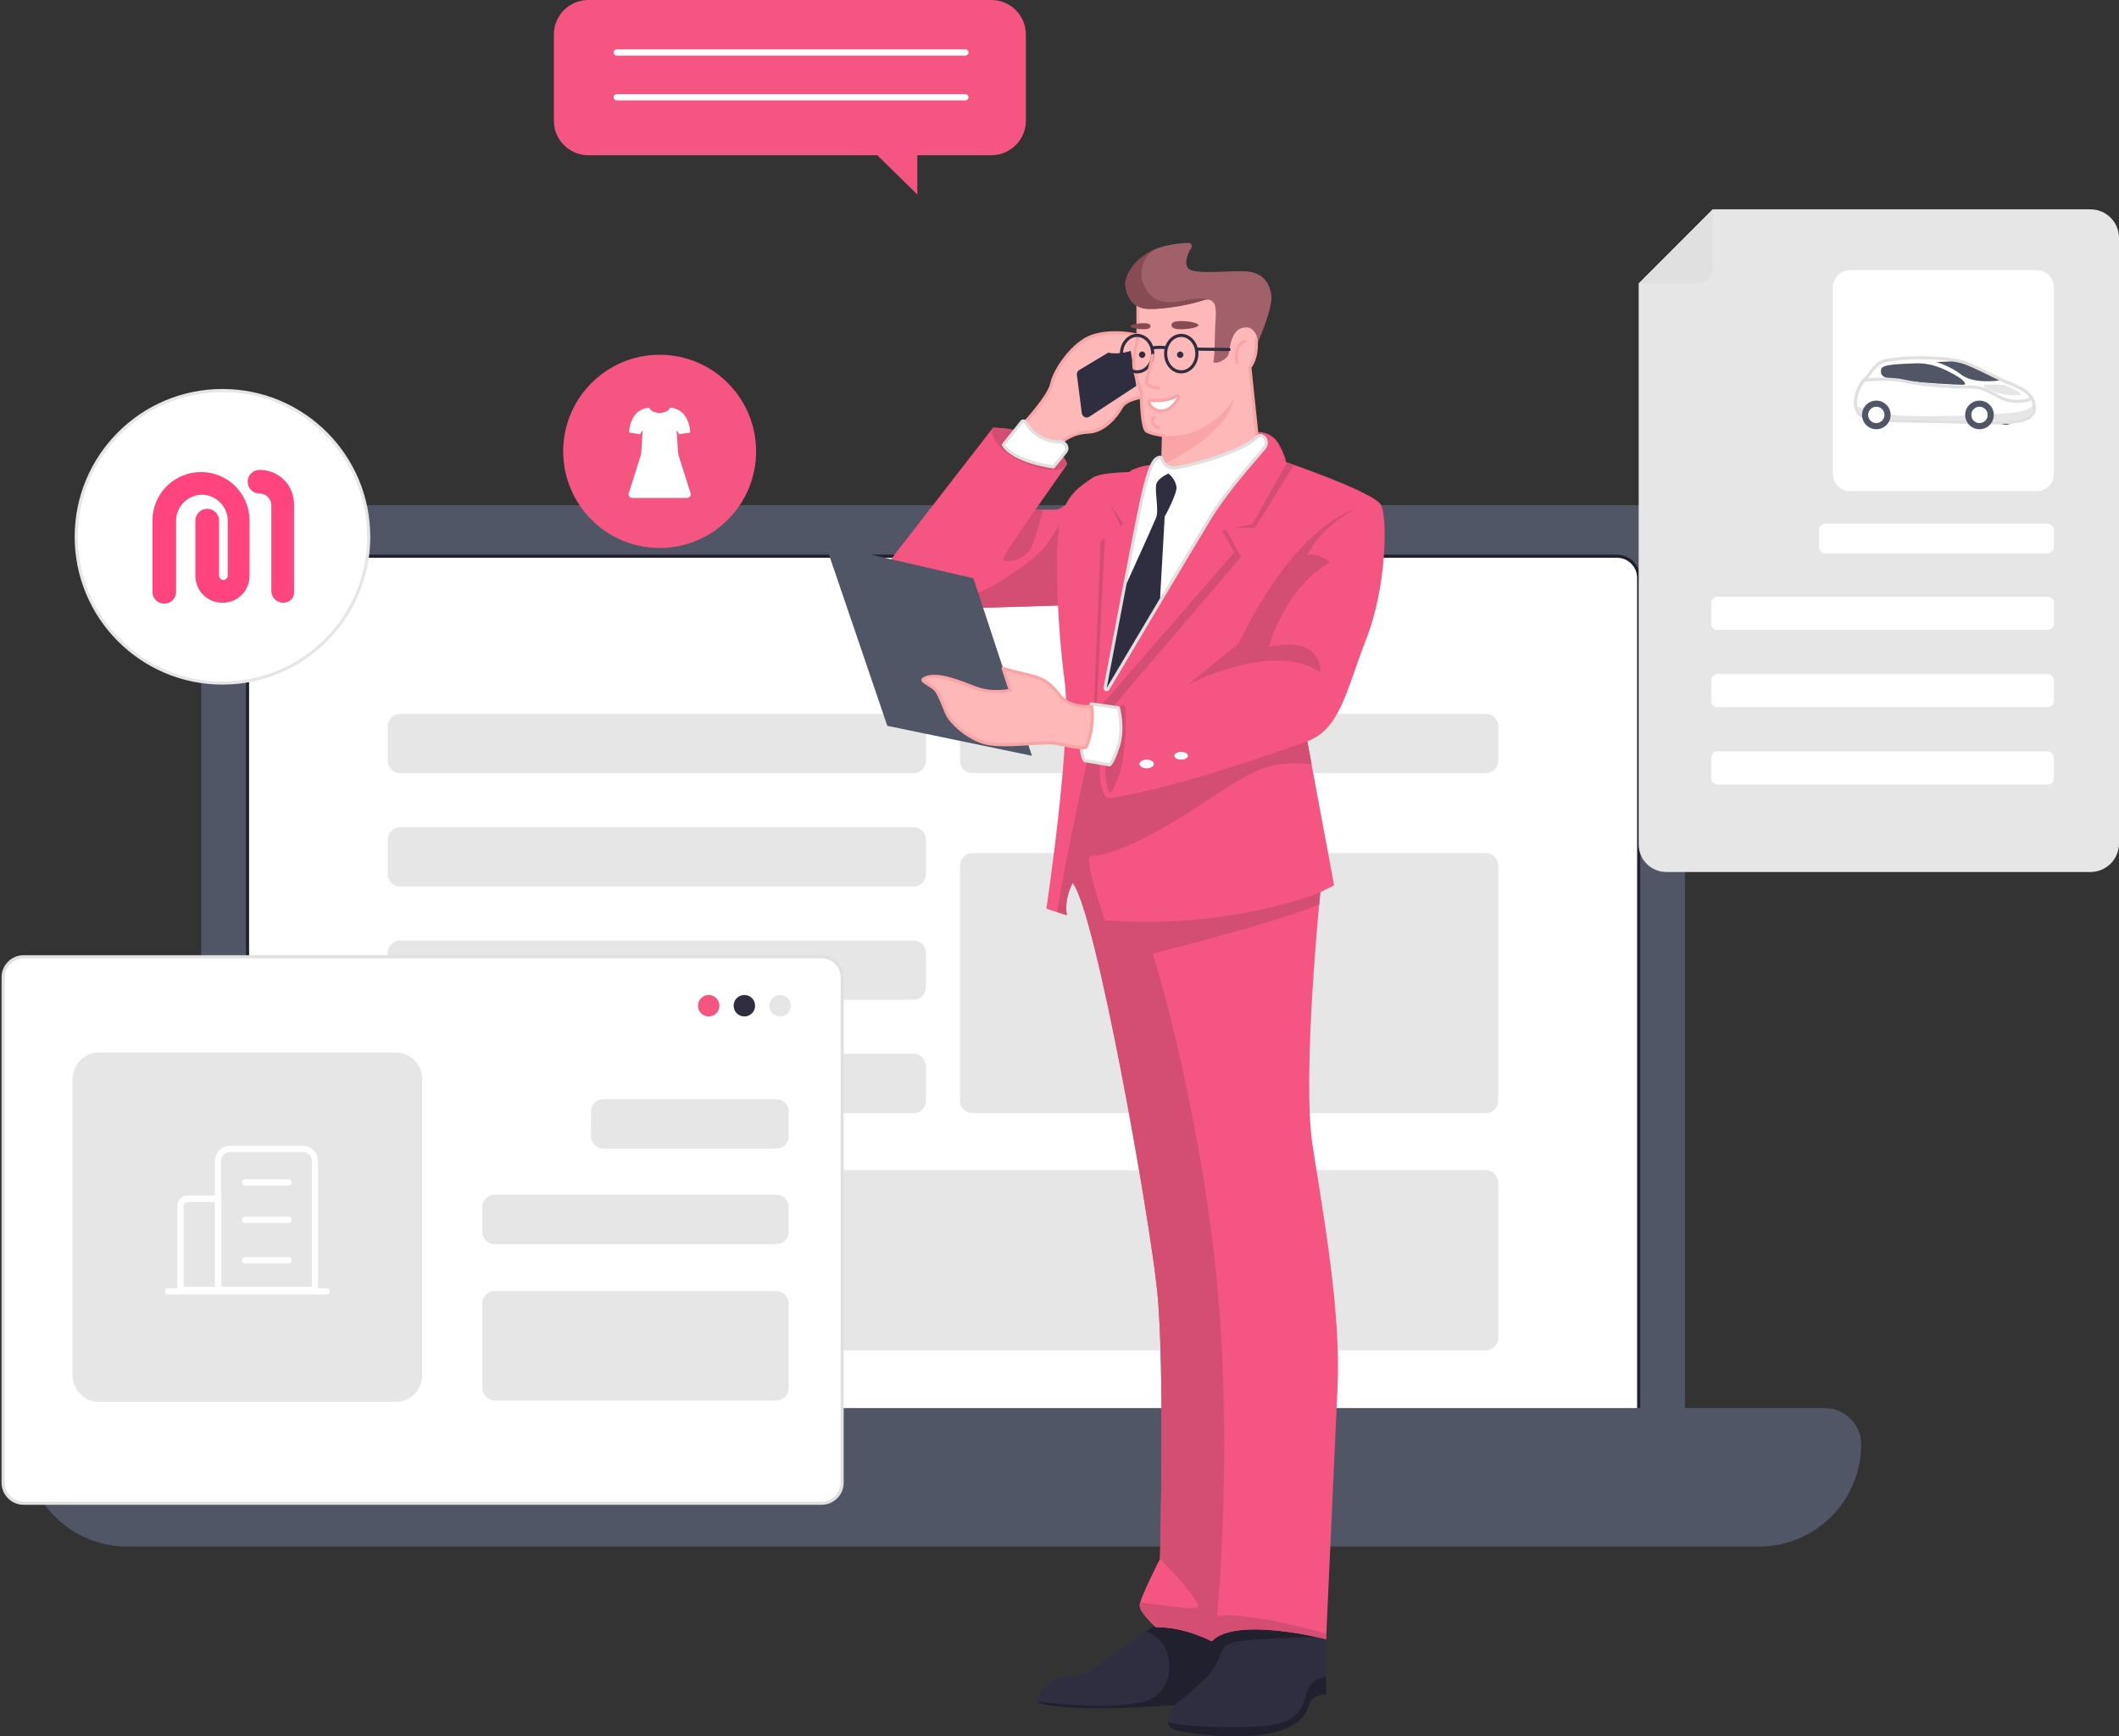 <svg width="681" height="558" viewBox="0 0 681 558" fill="none" xmlns="http://www.w3.org/2000/svg">
<rect x="0" y="0" width="681" height="558" fill="#333333" stroke="none"/>
<path d="M80.503 477.21H525.681C534.423 477.21 541.504 470.129 541.504 461.389V178.147C541.504 169.407 534.423 162.327 525.681 162.327H80.493C71.751 162.327 64.67 169.407 64.67 178.147V461.389C64.68 470.119 71.761 477.21 80.503 477.21Z" fill="#515667"/>
<path d="M86.555 477.21H519.632C523.502 477.21 526.633 474.08 526.633 470.209V185.738C526.633 181.867 523.502 178.737 519.632 178.737H86.555C82.685 178.737 79.554 181.867 79.554 185.738V470.209C79.554 474.07 82.695 477.21 86.555 477.21Z" fill="white" stroke="#21202F" stroke-miterlimit="10" stroke-linejoin="round"/>
<path d="M40.859 496.991H565.331C583.454 496.991 598.137 482.3 598.137 464.19C598.137 457.729 592.896 452.499 586.445 452.499H19.755C13.294 452.499 8.063 457.739 8.063 464.19C8.053 482.31 22.745 496.991 40.859 496.991Z" fill="#515667"/>
<path d="M143.674 376.046H477.504C479.713 376.046 481.504 377.837 481.504 380.046V429.928C481.504 432.137 479.713 433.928 477.504 433.928H143.674C141.465 433.928 139.674 432.137 139.674 429.928V380.046C139.674 377.837 141.465 376.046 143.674 376.046Z" fill="#E6E6E6"/>
<path d="M312.543 229.379H477.504C479.713 229.379 481.504 231.17 481.504 233.379V244.46C481.504 246.669 479.713 248.46 477.504 248.46H312.543C310.334 248.46 308.543 246.669 308.543 244.46V233.379C308.543 231.17 310.334 229.379 312.543 229.379Z" fill="#E6E6E6"/>
<path d="M128.612 229.379H293.572C295.781 229.379 297.572 231.17 297.572 233.379V244.46C297.572 246.669 295.781 248.46 293.572 248.46H128.612C126.403 248.46 124.612 246.669 124.612 244.46V233.379C124.612 231.17 126.403 229.379 128.612 229.379Z" fill="#E6E6E6"/>
<path d="M128.612 265.801H293.572C295.781 265.801 297.572 267.592 297.572 269.801V280.882C297.572 283.091 295.781 284.882 293.572 284.882H128.612C126.403 284.882 124.612 283.091 124.612 280.882V269.801C124.612 267.592 126.403 265.801 128.612 265.801Z" fill="#E6E6E6"/>
<path d="M128.612 302.213H293.572C295.781 302.213 297.572 304.004 297.572 306.213V317.294C297.572 319.503 295.781 321.294 293.572 321.294H128.612C126.403 321.294 124.612 319.503 124.612 317.294V306.213C124.612 304.004 126.403 302.213 128.612 302.213Z" fill="#E6E6E6"/>
<path d="M128.612 338.634H293.572C295.781 338.634 297.572 340.425 297.572 342.634V353.715C297.572 355.924 295.781 357.715 293.572 357.715H128.612C126.403 357.715 124.612 355.924 124.612 353.715V342.634C124.612 340.425 126.403 338.634 128.612 338.634Z" fill="#E6E6E6"/>
<path d="M7.612 483.08H264.037C267.688 483.08 270.648 480.12 270.648 476.47V314.063C270.648 310.413 267.688 307.453 264.037 307.453H7.612C3.961 307.453 1.001 310.413 1.001 314.063V476.47C0.991 480.12 3.951 483.08 7.612 483.08Z" fill="white" stroke="#E0E0E0" stroke-miterlimit="10" stroke-linejoin="round"/>
<path d="M31.845 338.724H127.164C131.582 338.724 135.164 342.306 135.164 346.724V442.029C135.164 446.447 131.582 450.029 127.164 450.029H31.845C27.426 450.029 23.845 446.447 23.845 442.029V346.724C23.845 342.306 27.426 338.724 31.845 338.724Z" fill="#E6E6E6" stroke="#E6E6E6" stroke-miterlimit="10" stroke-linejoin="round"/>
<path d="M193.933 353.215H249.475C251.684 353.215 253.475 355.006 253.475 357.215V365.125C253.475 367.335 251.684 369.125 249.475 369.125H193.933C191.724 369.125 189.933 367.335 189.933 365.125V357.215C189.933 355.006 191.724 353.215 193.933 353.215Z" fill="#E6E6E6"/>
<path d="M158.987 383.906H249.475C251.684 383.906 253.475 385.697 253.475 387.906V395.817C253.475 398.026 251.684 399.817 249.475 399.817H158.987C156.778 399.817 154.987 398.026 154.987 395.817V387.906C154.987 385.697 156.778 383.906 158.987 383.906Z" fill="#E6E6E6"/>
<path d="M158.987 414.907H249.475C251.684 414.907 253.475 416.698 253.475 418.907V446.039C253.475 448.248 251.684 450.039 249.475 450.039H158.987C156.778 450.039 154.987 448.248 154.987 446.039V418.907C154.987 416.698 156.778 414.907 158.987 414.907Z" fill="#E6E6E6"/>
<path d="M312.543 274.142H477.504C479.713 274.142 481.504 275.932 481.504 278.142V353.715C481.504 355.924 479.713 357.715 477.504 357.715H312.543C310.334 357.715 308.543 355.924 308.543 353.715V278.142C308.543 275.932 310.334 274.142 312.543 274.142Z" fill="#E6E6E6"/>
<path d="M250.694 326.643C248.788 326.643 247.243 325.099 247.243 323.193C247.243 321.288 248.788 319.743 250.694 319.743C252.6 319.743 254.145 321.288 254.145 323.193C254.145 325.099 252.6 326.643 250.694 326.643Z" fill="#E6E6E6"/>
<path d="M239.221 326.643C237.316 326.643 235.771 325.099 235.771 323.193C235.771 321.288 237.316 319.743 239.221 319.743C241.127 319.743 242.672 321.288 242.672 323.193C242.672 325.099 241.127 326.643 239.221 326.643Z" fill="#2F2E41"/>
<path d="M227.76 326.643C225.855 326.643 224.31 325.099 224.31 323.193C224.31 321.288 225.855 319.743 227.76 319.743C229.666 319.743 231.211 321.288 231.211 323.193C231.211 325.099 229.666 326.643 227.76 326.643Z" fill="#F55681"/>
<path d="M526.633 91.084V271.341C526.633 276.252 530.614 280.222 535.514 280.222H671.818C676.889 280.222 681 276.112 681 271.041V76.453C681 71.383 676.889 67.273 671.818 67.273H550.437L526.633 91.084Z" fill="#E6E6E6"/>
<path d="M586.603 168.327H658.066C659.171 168.327 660.066 169.223 660.066 170.327V175.818C660.066 176.922 659.171 177.818 658.066 177.818H586.603C585.499 177.818 584.603 176.922 584.603 175.818V170.327C584.603 169.223 585.499 168.327 586.603 168.327Z" fill="white"/>
<path d="M551.947 191.778H658.066C659.171 191.778 660.066 192.673 660.066 193.778V200.418C660.066 201.523 659.171 202.418 658.066 202.418H551.947C550.842 202.418 549.947 201.523 549.947 200.418V193.778C549.947 192.673 550.842 191.778 551.947 191.778Z" fill="white"/>
<path d="M551.947 216.619H658.066C659.171 216.619 660.066 217.515 660.066 218.619V225.26C660.066 226.364 659.171 227.26 658.066 227.26H551.947C550.842 227.26 549.947 226.364 549.947 225.26V218.619C549.947 217.515 550.842 216.619 551.947 216.619Z" fill="white"/>
<path d="M551.947 241.47H658.066C659.171 241.47 660.066 242.366 660.066 243.47V250.111C660.066 251.215 659.171 252.111 658.066 252.111H551.947C550.842 252.111 549.947 251.215 549.947 250.111V243.47C549.947 242.366 550.842 241.47 551.947 241.47Z" fill="white"/>
<path d="M550.445 67.273V85.934C550.445 88.824 548.105 91.164 545.214 91.164H526.641L550.445 67.273Z" fill="#E0E0E0"/>
<path d="M594.525 157.826H654.605C657.616 157.826 660.066 155.386 660.066 152.366V92.294C660.066 89.284 657.626 86.834 654.605 86.834H594.525C591.514 86.834 589.064 89.274 589.064 92.294V152.366C589.074 155.386 591.514 157.826 594.525 157.826Z" fill="white"/>
<path d="M189.083 0H242.512C267.877 0 293.231 0 318.596 0C324.727 0 329.688 4.97 329.688 11.091V38.792C329.688 44.922 324.717 49.882 318.596 49.882H294.811V62.523L281.959 49.882H189.093C182.962 49.882 178.001 44.912 178.001 38.792V11.091C177.991 4.97 182.962 0 189.083 0Z" fill="#F55681"/>
<path d="M644.497 136.526C642.547 136.526 640.966 134.945 640.966 132.995C640.966 131.046 642.547 129.465 644.497 129.465C646.447 129.465 648.027 131.046 648.027 132.995C648.027 134.945 646.447 136.526 644.497 136.526Z" fill="#515667"/>
<path d="M640.024 135.826C650.256 135.826 653.586 134.696 653.726 131.166C653.906 126.755 650.026 124.855 646.045 123.275C644.305 122.585 642.134 121.505 639.834 120.365C636.983 118.945 634.033 117.485 631.502 116.555C627.312 115.025 618.21 114.945 616.42 114.945H616.19C615.84 114.955 607.858 115.135 605.178 116.145C603.137 116.905 601.577 119.055 600.547 120.475C600.177 120.985 599.857 121.435 599.627 121.645C597.336 123.815 595.236 128.965 597.026 132.416C598.407 135.066 604.558 135.146 615.72 135.296C619.65 135.346 624.111 135.406 629.142 135.586C633.813 135.746 637.263 135.826 640.024 135.826C640.014 135.826 640.014 135.826 640.024 135.826Z" fill="white"/>
<path d="M616.42 115.455C616.27 115.455 616.19 115.455 616.19 115.455C616.19 115.455 607.978 115.635 605.348 116.615C602.717 117.595 600.887 121.135 599.977 122.005C597.866 124.005 595.786 128.925 597.476 132.176C599.167 135.426 610.379 134.396 629.172 135.076C633.463 135.236 637.043 135.326 640.014 135.326C650.036 135.326 653.096 134.286 653.216 131.146C653.376 127.075 649.766 125.285 645.855 123.745C641.944 122.195 635.863 118.685 631.332 117.035C627.192 115.515 617.99 115.455 616.42 115.455ZM616.42 114.455C618.22 114.455 627.402 114.535 631.672 116.095C634.223 117.025 637.183 118.495 640.054 119.925C642.344 121.065 644.505 122.135 646.225 122.815C649.296 124.025 654.426 126.055 654.216 131.186C654.046 135.536 649.296 136.326 640.014 136.326C637.253 136.326 633.803 136.246 629.132 136.076C624.111 135.896 619.66 135.836 615.73 135.786C603.998 135.626 598.107 135.556 596.596 132.636C594.696 128.985 596.886 123.555 599.297 121.275C599.487 121.095 599.807 120.655 600.157 120.175C601.227 118.705 602.837 116.485 605.018 115.675C607.778 114.645 615.84 114.455 616.19 114.445L616.42 114.455Z" fill="#E0E0E0"/>
<path d="M627.382 116.135C628.883 116.355 630.273 116.645 631.333 117.035C634.724 118.275 638.974 120.545 642.545 122.265C639.124 122.725 633.453 122.845 630.253 120.365C626.672 117.585 622.281 116.335 622.281 116.335L627.382 116.135Z" fill="#515667"/>
<path d="M613.5 116.845C616.38 116.735 619.921 116.275 625.872 119.205C631.823 122.135 631.823 123.405 631.283 123.615C630.753 123.825 617.46 122.995 612.189 122.415C606.918 121.835 604.628 121.415 604.508 119.615C604.388 117.815 604.748 117.185 613.5 116.845Z" fill="#515667"/>
<path d="M644.106 123.675C644.106 123.675 637.835 123.405 637.304 123.745C636.774 124.085 643.196 127.906 649.627 126.836C649.627 126.836 649.767 126.066 644.106 123.675Z" fill="#E6E6E6"/>
<path d="M640.022 135.826C650.254 135.826 653.585 134.696 653.725 131.165C653.765 130.165 653.595 129.245 653.205 128.415C653.145 128.285 653.035 128.185 652.895 128.145C652.845 128.135 652.795 128.125 652.745 128.125C652.655 128.125 652.565 128.145 652.485 128.195C651.894 128.545 650.684 128.975 648.294 128.975C648.064 128.975 647.814 128.975 647.564 128.965C644.863 128.875 642.993 127.845 641.003 126.745C638.872 125.575 636.672 124.365 633.421 124.365H633.091C632.631 124.375 632.151 124.385 631.651 124.385C625.33 124.385 616.388 123.515 611.707 122.455C610.027 122.075 607.827 121.875 605.186 121.875C602.726 121.875 600.445 122.045 599.305 122.145C599.175 122.155 599.065 122.215 598.975 122.305C597.105 124.375 595.324 129.155 597.025 132.415C598.405 135.066 604.556 135.146 615.718 135.296C619.649 135.346 624.11 135.406 629.14 135.586C633.811 135.746 637.262 135.826 640.022 135.826C640.012 135.826 640.012 135.826 640.022 135.826Z" fill="white"/>
<path d="M605.197 122.365C602.816 122.365 600.606 122.525 599.356 122.635C597.466 124.715 595.945 129.236 597.476 132.176C599.166 135.426 610.378 134.396 629.171 135.076C633.462 135.236 637.042 135.326 640.013 135.326C650.035 135.326 653.095 134.286 653.215 131.146C653.255 130.186 653.085 129.356 652.745 128.616C652.015 129.056 650.685 129.466 648.294 129.466C648.054 129.466 647.804 129.466 647.544 129.456C641.753 129.266 639.503 124.855 633.422 124.855C633.322 124.855 633.212 124.855 633.102 124.855C632.642 124.865 632.152 124.875 631.652 124.875C625.32 124.875 616.269 123.995 611.598 122.935C609.718 122.495 607.377 122.365 605.197 122.365ZM605.197 121.365C607.887 121.365 610.118 121.565 611.828 121.955C616.479 123.015 625.37 123.875 631.662 123.875C632.152 123.875 632.632 123.865 633.092 123.855C633.202 123.855 633.322 123.855 633.432 123.855C636.812 123.855 639.073 125.095 641.253 126.305C643.184 127.365 645.014 128.376 647.584 128.456C647.834 128.466 648.074 128.466 648.294 128.466C650.575 128.466 651.695 128.086 652.225 127.755C652.385 127.665 652.555 127.615 652.735 127.615C652.835 127.615 652.935 127.625 653.035 127.655C653.305 127.736 653.525 127.936 653.645 128.196C654.065 129.096 654.246 130.106 654.205 131.176C654.035 135.526 649.285 136.316 640.003 136.316C637.243 136.316 633.792 136.236 629.121 136.066C624.1 135.886 619.649 135.826 615.719 135.776C603.987 135.616 598.096 135.546 596.585 132.626C594.765 129.126 596.595 124.185 598.616 121.955C598.786 121.765 599.016 121.655 599.266 121.635C600.416 121.535 602.716 121.365 605.197 121.365Z" fill="#E0E0E0"/>
<path d="M602.287 132.396C611.009 134.766 635.423 133.466 645.125 132.786C650.186 132.436 652.326 131.376 653.206 130.456C653.226 130.676 653.226 130.906 653.216 131.146C653.056 135.216 647.955 135.766 629.172 135.076C610.379 134.396 599.177 135.426 597.476 132.176C597.226 131.696 597.056 131.196 596.966 130.706C598.226 131.196 599.937 131.756 602.287 132.396Z" fill="#E6E6E6"/>
<path d="M636.165 137.936C633.624 137.936 631.564 135.876 631.564 133.336C631.564 130.795 633.624 128.735 636.165 128.735C638.706 128.735 640.766 130.795 640.766 133.336C640.766 135.876 638.706 137.936 636.165 137.936Z" fill="#515667"/>
<path d="M636.163 135.966C634.71 135.966 633.533 134.788 633.533 133.336C633.533 131.883 634.71 130.706 636.163 130.706C637.615 130.706 638.793 131.883 638.793 133.336C638.793 134.788 637.615 135.966 636.163 135.966Z" fill="white"/>
<path d="M603.009 137.936C600.468 137.936 598.408 135.876 598.408 133.336C598.408 130.795 600.468 128.735 603.009 128.735C605.55 128.735 607.609 130.795 607.609 133.336C607.609 135.876 605.55 137.936 603.009 137.936Z" fill="#515667"/>
<path d="M603.007 135.966C601.554 135.966 600.377 134.788 600.377 133.336C600.377 131.883 601.554 130.706 603.007 130.706C604.459 130.706 605.637 131.883 605.637 133.336C605.637 134.788 604.459 135.966 603.007 135.966Z" fill="white"/>
<path d="M70.067 414.51H101.215V373.057C101.215 370.937 99.496 369.223 97.38 369.223H73.902C71.781 369.223 70.067 370.942 70.067 373.057V414.51Z" stroke="white" stroke-width="2"/>
<path d="M58 414.51H70.139V385.218H60.28C59.017 385.218 58 386.239 58 387.497V414.51Z" stroke="white" stroke-width="2"/>
<path d="M105 415H54" stroke="white" stroke-width="2" stroke-miterlimit="10" stroke-linecap="round" stroke-linejoin="round"/>
<path d="M92.713 380H78.743" stroke="white" stroke-width="2" stroke-miterlimit="10" stroke-linecap="round" stroke-linejoin="round"/>
<path d="M92.713 392H78.743" stroke="white" stroke-width="2" stroke-miterlimit="10" stroke-linecap="round" stroke-linejoin="round"/>
<path d="M92.713 405H78.743" stroke="white" stroke-width="2" stroke-miterlimit="10" stroke-linecap="round" stroke-linejoin="round"/>
<path d="M310.254 16.861H198.214" stroke="white" stroke-width="2" stroke-miterlimit="10" stroke-linecap="round"/>
<path d="M310.254 31.261H198.214" stroke="white" stroke-width="2" stroke-miterlimit="10" stroke-linecap="round"/>
<path d="M347.246 157.832C347.246 157.832 341.956 163.468 339.746 163.688C337.536 163.908 332.836 163.688 332.836 163.688L342.956 149.204C342.956 149.204 342.036 144.75 334.676 141.046C327.316 137.343 319.136 137.443 319.136 137.443L282.746 184.378C282.746 184.378 281.106 194.718 291.746 195.378C302.376 196.039 343.776 194.427 343.776 194.427L347.246 157.832Z" fill="#F55681"/>
<path d="M334.667 141.046C342.027 144.74 342.947 149.204 342.947 149.204C340.617 152.857 331.777 150.195 326.237 147.282C320.697 144.369 317.797 139.164 319.127 137.443C319.137 137.443 327.307 137.343 334.667 141.046Z" fill="#D44E72"/>
<path d="M331.637 175.469C329.627 180.494 321.787 181.345 322.507 179.263C323.227 177.181 332.827 163.688 332.827 163.688C332.827 163.688 333.857 163.738 335.188 163.758C334.517 166.441 333.097 171.826 331.637 175.469Z" fill="#D44E72"/>
<path d="M343.767 194.427C343.767 194.427 321.577 195.288 305.517 195.489C306.517 193.657 308.767 191.925 311.467 191.385C317.707 190.153 329.867 181.615 334.127 177.541C338.387 173.467 344.177 161.706 344.177 161.706C344.177 161.706 345.607 161.226 346.957 160.785L343.767 194.427Z" fill="#D44E72"/>
<path d="M366.878 127.673C366.878 127.673 361.868 128.244 360.378 130.896C358.898 133.549 355.008 138.674 349.698 138.864C344.388 139.054 341.318 141.997 341.318 141.997L331.638 144.61C331.638 144.61 325.368 142.197 325.568 140.486C325.768 138.774 329.508 135.611 329.508 135.611C329.508 135.611 337.218 127.283 338.038 123.209C338.858 119.135 344.678 110.186 351.068 108.024C357.458 105.862 365.488 107.534 365.818 107.894C366.138 108.265 370.398 124.44 370.398 124.44L366.878 127.673Z" fill="#FFB8B8" stroke="#FAA5A5" stroke-miterlimit="10" stroke-linejoin="round"/>
<path d="M342.477 145.23L338.557 150.055C338.557 150.055 325.787 148.443 322.467 142.938L328.347 135.541C328.647 135.161 329.277 135.191 329.517 135.601C330.737 137.643 334.337 142.357 341.317 141.987C341.317 141.987 342.267 142.367 342.737 143.318C343.037 143.949 342.917 144.68 342.477 145.23Z" fill="white" stroke="#E0E0E0" stroke-miterlimit="10" stroke-linejoin="round"/>
<path d="M363.396 112.749C363.396 112.749 359.426 114.11 356.166 113.31L346.826 118.925C346.296 119.245 346.006 119.846 346.086 120.466L347.676 132.808C347.826 133.949 349.116 134.55 350.076 133.919L365.176 124.02L363.396 112.749Z" fill="#2F2E41"/>
<path d="M424.137 524.405L426.188 526.777V544.514C426.188 544.514 421.508 544.324 420.538 548.308C419.558 552.291 413.658 560.229 386.888 557.406C374.787 556.135 373.308 555.515 377.418 547.927C377.418 547.927 340.647 550.92 333.077 546.766C333.077 546.766 334.717 539.219 343.298 538.738C351.887 538.258 351.478 535.415 359.037 530.481C366.597 525.546 374.777 519.86 374.777 519.86L417.917 516.978L424.137 524.405Z" fill="#2F2E41"/>
<path d="M371.097 545.274C378.047 540.6 377.477 527.457 368.307 524.294C372.057 521.752 374.777 519.86 374.777 519.86L416.257 517.087C420.067 521.662 423.037 526.056 423.037 526.056C423.037 526.056 402.777 526.456 396.857 527.668C390.927 528.879 393.577 532.813 388.057 538.568C382.547 544.324 377.407 547.927 377.407 547.927C377.407 547.927 340.637 550.92 333.067 546.766C333.077 546.766 362.927 550.77 371.097 545.274Z" fill="#21202F"/>
<path d="M386.876 557.406C378.566 556.535 375.266 555.965 375.346 553.232C377.216 554.824 398.606 555.665 407.666 554.463C416.726 553.252 418.526 549.629 420.096 543.563C420.876 540.55 423.616 539.299 426.176 538.798V544.504C426.176 544.504 421.496 544.314 420.526 548.297C419.556 552.281 413.656 560.229 386.876 557.406Z" fill="#21202F"/>
<path d="M409.717 147.272C409.717 147.272 441.837 157.992 443.877 162.356C445.917 166.721 445.637 188.532 439.137 205.218C432.637 221.904 430.747 234.256 420.137 238.229L428.747 284.494L424.317 286.766C424.317 286.766 418.367 345.643 421.817 367.984C425.267 390.326 430.997 421.235 429.847 446.089C428.697 470.943 426.177 526.777 426.177 526.777C426.177 526.777 397.077 519.269 389.427 527.437C389.427 527.437 380.707 522.743 371.437 522.913C371.437 522.913 366.257 518.198 366.257 515.956C366.257 513.714 372.797 500.952 372.797 500.952C372.797 500.952 374.417 438.932 371.847 414.469C369.277 390.005 352.237 293.342 344.737 283.733C344.737 283.733 341.917 288.538 342.847 294.103L336.277 292.011C336.277 292.011 344.547 237.018 342.187 219.221C339.827 201.424 338.727 176.52 340.707 167.451C342.687 158.383 347.797 156.02 350.867 153.688C353.937 151.356 366.887 151.686 366.887 151.686L409.717 147.272Z" fill="#F55681"/>
<path d="M353.726 173.797L360.886 170.484L356.726 162.096L408.996 147.342L409.736 147.272C409.876 147.322 412.326 148.143 415.856 149.394L403.346 169.643H393.786L398.816 179.032L356.986 227.949C356.986 227.949 355.346 238.87 354.226 241.623C353.106 244.375 352.646 257.077 357.126 256.417C379.746 253.074 420.136 238.229 420.136 238.229L421.506 245.586C406.676 244.525 403.936 246.828 385.936 258.549C352.626 280.24 350.586 272.873 350.046 276.106C349.496 279.349 355.106 295.715 355.106 295.715C395.336 298.838 424.326 286.776 424.326 286.776C424.326 286.776 424.186 288.187 423.956 290.66C409.546 296.736 370.496 306.395 370.496 306.395C370.496 306.395 384.666 351.758 390.636 407.392C396.606 463.025 391.136 519.41 391.136 519.41C396.626 517.968 413.646 521.391 426.266 525.005C426.216 526.146 426.186 526.777 426.186 526.777C426.186 526.777 397.086 519.269 389.436 527.437C389.436 527.437 380.716 522.743 371.446 522.913C371.446 522.913 366.266 518.198 366.266 515.956C366.266 515.726 366.336 515.396 366.456 514.975C375.456 515.806 386.146 518.268 385.016 515.646C383.186 511.372 372.806 500.952 372.806 500.952C372.806 500.952 374.426 438.932 371.856 414.469C369.286 390.005 352.246 293.342 344.746 283.733C344.746 283.733 341.926 288.538 342.856 294.103L339.756 293.112C342.536 274.835 351.196 236.318 351.196 236.318L353.726 173.797Z" fill="#D44E72"/>
<path d="M404.828 138.864C404.828 138.864 408.688 138.834 410.918 142.627C413.148 146.421 413.418 149.074 413.418 149.074L402.508 168.422L392.708 170.484L396.658 177.521L352.398 228.43L355.108 172.556L361.018 168.302L356.728 162.106C356.728 162.106 359.998 152.527 364.328 150.805C368.658 149.084 370.878 149.444 370.878 149.444L404.828 138.864Z" fill="#F55681"/>
<path d="M365.727 108.044C365.727 106.833 365.727 96.203 365.727 96.203L380.287 91.648L399.497 94.281L405.537 102.809L403.747 109.866C403.977 115.631 401.677 117.984 401.677 117.984L404.327 143.318L393.417 150.055L373.587 152.217L373.907 139.935C370.927 139.615 368.727 138.804 368.357 138.403C367.047 136.982 366.787 128.684 366.787 126.712C366.787 124.74 364.357 120.336 364.357 116.582C364.357 112.829 365.727 109.255 365.727 108.044Z" fill="#FFB8B8"/>
<path d="M365.727 108.044C365.727 106.833 365.727 96.203 365.727 96.203L380.287 91.648L399.497 94.281L405.537 102.809L403.747 109.866C403.977 115.631 401.677 117.984 401.677 117.984L404.327 143.318L393.417 150.055L373.587 152.217L373.907 139.935C370.927 139.615 368.727 138.804 368.357 138.403C367.047 136.982 366.787 128.684 366.787 126.712C366.787 124.74 364.357 120.336 364.357 116.582C364.357 112.829 365.727 109.255 365.727 108.044Z" stroke="#FAA5A5" stroke-miterlimit="10" stroke-linejoin="round"/>
<path d="M382.857 79.637C383.307 78.956 382.777 78.055 381.967 78.076C378.867 78.166 373.367 78.676 369.367 81.018C363.507 84.462 361.377 89.216 361.687 91.849C361.997 94.481 363.107 97.614 366.747 98.936C369.887 100.067 381.687 98.345 386.937 96.413C388.437 95.863 390.127 96.683 390.487 98.235C390.707 99.176 390.827 100.427 390.697 102.069C390.297 107.534 390.497 114.01 389.987 115.832C389.477 117.654 394.337 115.832 394.837 113.81C395.347 111.788 395.547 105.011 400.697 105.212C403.327 105.312 404.567 108.935 404.167 110.146C404.167 110.146 409.187 99.036 408.587 94.782C407.977 90.528 405.457 87.495 400.297 87.194C395.137 86.894 383.617 88.405 381.797 86.183C380.527 84.622 381.637 81.529 382.857 79.637Z" fill="#A0616A"/>
<path d="M379.628 119.495C376.856 119.495 374.608 116.874 374.608 113.64C374.608 110.406 376.856 107.784 379.628 107.784C382.401 107.784 384.648 110.406 384.648 113.64C384.648 116.874 382.401 119.495 379.628 119.495Z" stroke="#2F2E41" stroke-miterlimit="10"/>
<path d="M394.988 112.318L384.648 112.198" stroke="#2F2E41" stroke-miterlimit="10" stroke-linecap="round"/>
<path d="M374.867 111.808C374.867 111.808 373.427 111.378 370.207 111.808" stroke="#2F2E41" stroke-miterlimit="10"/>
<path d="M365.439 119.495C362.667 119.495 360.419 116.874 360.419 113.64C360.419 110.406 362.667 107.784 365.439 107.784C368.211 107.784 370.459 110.406 370.459 113.64C370.459 116.874 368.211 119.495 365.439 119.495Z" stroke="#2F2E41" stroke-miterlimit="10"/>
<path d="M384.647 138.364C393.797 134.059 396.438 128.234 396.438 128.234C396.438 128.234 396.118 138.434 373.658 149.294L373.908 139.935C377.018 140.265 380.977 140.085 384.647 138.364Z" fill="#FAA5A5"/>
<path d="M355.648 221.623C355.818 221.623 355.988 221.533 356.078 221.383C356.338 220.952 381.898 177.911 388.498 167.03C393.298 159.103 400.128 151.215 403.788 146.981C405.278 145.259 406.258 144.128 406.548 143.638C407.148 142.647 406.978 141.596 406.608 140.955C406.268 140.345 405.718 139.984 405.128 139.984C404.718 139.984 404.318 140.165 403.968 140.495C398.528 145.69 380.678 150.224 377.218 150.354H377.058C374.178 150.354 373.328 147.432 373.288 147.301C373.228 147.081 373.028 146.931 372.808 146.931C372.788 146.931 372.768 146.931 372.748 146.931C370.758 147.181 369.538 149.724 367.538 157.801C365.648 165.439 355.248 220.472 355.148 221.022C355.108 221.262 355.238 221.493 355.458 221.583C355.528 221.613 355.588 221.623 355.648 221.623Z" fill="white"/>
<path d="M405.138 140.485C404.878 140.485 404.598 140.595 404.318 140.856C398.768 146.161 380.708 150.725 377.248 150.855C377.188 150.855 377.128 150.855 377.068 150.855C373.758 150.855 372.818 147.442 372.818 147.442C371.118 147.652 369.938 150.225 368.028 157.932C366.118 165.65 355.638 221.133 355.638 221.133C355.638 221.133 381.388 177.781 388.068 166.761C394.748 155.75 405.138 145 406.128 143.368C406.908 142.087 406.138 140.485 405.138 140.485ZM405.138 139.484C405.908 139.484 406.618 139.945 407.048 140.706C407.598 141.686 407.578 142.908 406.978 143.899C406.678 144.399 405.848 145.36 404.168 147.302C400.508 151.526 393.708 159.394 388.928 167.281C382.328 178.172 356.768 221.203 356.508 221.633C356.328 221.944 355.988 222.124 355.648 222.124C355.528 222.124 355.408 222.104 355.298 222.064C354.848 221.894 354.578 221.423 354.668 220.943C355.098 218.68 365.178 165.339 367.068 157.692C369.158 149.254 370.418 146.731 372.708 146.441C372.748 146.431 372.788 146.431 372.828 146.431C373.278 146.431 373.668 146.731 373.788 147.172C373.818 147.272 374.578 149.854 377.068 149.854C377.118 149.854 377.158 149.854 377.208 149.854C380.518 149.734 398.378 145.15 403.628 140.135C404.198 139.594 404.768 139.484 405.138 139.484Z" fill="#E0E0E0"/>
<path d="M375.397 152.217C375.907 152.267 377.787 154.269 378.097 156.411C378.407 158.553 374.307 166.02 374.307 166.02L372.827 192.245L355.647 221.123L362.077 187.471C362.077 187.471 370.617 168.673 371.577 166.27C372.527 163.868 370.897 157.091 371.717 155.27C372.527 153.458 375.397 152.217 375.397 152.217Z" fill="#2F2E41"/>
<path d="M435.496 163.678C435.496 163.678 416.956 167.812 398.016 206.809L381.786 220.062C381.786 220.062 392.286 214.316 405.106 212.605C417.926 210.893 424.326 216.058 424.326 216.058C424.326 216.058 425.456 204.077 407.786 207.87C407.786 207.87 412.806 189.002 427.326 180.794C427.326 180.794 424.756 177.641 420.146 178.332C420.136 178.342 424.256 169.373 435.496 163.678Z" fill="#D44E72"/>
<path d="M359.446 227.439C359.446 227.439 361.086 225.517 361.626 227.439C362.166 229.361 361.766 244.075 359.446 249.68C357.126 255.286 356.616 256.677 355.646 251.742C354.676 246.808 355.646 243.865 355.646 243.865L359.446 227.439Z" fill="#D44E72"/>
<path d="M379.597 244.115C378.388 244.115 377.407 243.56 377.407 242.874C377.407 242.189 378.388 241.633 379.597 241.633C380.807 241.633 381.787 242.189 381.787 242.874C381.787 243.56 380.807 244.115 379.597 244.115Z" fill="white"/>
<path d="M359.448 227.439C359.448 227.439 361.218 233.915 359.448 239.601C357.678 245.286 356.588 245.797 356.588 245.797L348.588 244.415C348.588 244.415 347.588 243.144 347.448 239.35C347.308 235.557 350.718 226.218 350.718 226.218L359.448 227.439Z" fill="white" stroke="#E0E0E0" stroke-miterlimit="10" stroke-linejoin="round"/>
<path d="M368.518 246.898C367.242 246.898 366.208 246.275 366.208 245.507C366.208 244.738 367.242 244.115 368.518 244.115C369.794 244.115 370.828 244.738 370.828 245.507C370.828 246.275 369.794 246.898 368.518 246.898Z" fill="white"/>
<path d="M312.827 185.829L331.637 242.874L285.157 233.245L265.257 174.838L312.827 185.829Z" fill="#515667"/>
<path d="M350.858 227.049C350.858 227.049 343.978 227.619 340.908 223.886C337.838 220.152 336.408 218.26 330.348 216.869C324.278 215.478 322.378 214.787 322.378 214.787L324.698 221.834C324.698 221.834 318.958 223.155 313.638 221.123C308.318 219.081 300.518 215.768 296.808 218.2C295.648 218.961 299.878 220.282 301.038 222.124C302.198 223.956 303.018 226.238 304.238 229.201C305.468 232.174 311.188 237.419 316.978 238.81C322.768 240.202 335.398 238.25 338.788 238.81C342.168 239.371 348.328 240.892 349.008 240.071C349.698 239.251 351.738 232.744 350.858 227.049Z" fill="#FFB8B8" stroke="#FAA5A5" stroke-miterlimit="10" stroke-linejoin="round"/>
<path d="M400.098 109.726C399.748 109.706 399.428 109.886 399.148 110.106C398.248 110.807 397.678 111.878 397.448 112.989C397.208 114.1 397.288 115.261 397.478 116.393" stroke="#FAA5A5" stroke-miterlimit="10" stroke-linecap="round"/>
<path d="M379.286 115.031C378.718 115.031 378.256 114.57 378.256 114C378.256 113.431 378.718 112.969 379.286 112.969C379.855 112.969 380.316 113.431 380.316 114C380.316 114.57 379.855 115.031 379.286 115.031Z" fill="#2F2E41"/>
<path d="M367.068 115.031C366.499 115.031 366.038 114.57 366.038 114C366.038 113.431 366.499 112.969 367.068 112.969C367.637 112.969 368.098 113.431 368.098 114C368.098 114.57 367.637 115.031 367.068 115.031Z" fill="#2F2E41"/>
<path d="M376.498 104.491C376.498 105.221 377.198 105.812 379.588 105.812C381.978 105.812 385.148 105.221 385.148 104.491C385.148 103.76 381.978 103.169 379.588 103.169C377.198 103.169 376.498 103.76 376.498 104.491Z" fill="#864B53"/>
<path d="M369.758 104.831C369.758 105.372 369.238 105.812 367.458 105.812C365.678 105.812 363.328 105.372 363.328 104.831C363.328 104.291 365.688 103.85 367.458 103.85C369.228 103.85 369.758 104.281 369.758 104.831Z" fill="#864B53"/>
<path d="M370.487 114.19C369.857 116.763 369.237 119.335 368.607 121.908C368.537 122.178 368.477 122.448 368.467 122.729C368.447 123.559 368.997 123.82 369.757 124.16C370.397 124.44 371.387 124.53 372.357 124.67" stroke="#FAA5A5" stroke-miterlimit="10" stroke-linecap="round"/>
<path d="M373.397 132.057C376.667 131.987 378.617 128.083 378.697 127.923C378.797 127.713 378.747 127.462 378.567 127.312C378.477 127.242 378.367 127.202 378.257 127.202C378.147 127.202 378.037 127.242 377.947 127.312C377.927 127.322 376.027 128.744 371.397 128.744C370.877 128.744 370.317 128.724 369.727 128.684C369.717 128.684 369.707 128.684 369.697 128.684C369.547 128.684 369.407 128.754 369.307 128.874C369.207 129.004 369.167 129.174 369.217 129.324C369.487 130.275 370.687 132.057 373.277 132.057H373.397Z" fill="white"/>
<path d="M378.258 127.703C378.258 127.703 376.308 129.245 371.398 129.245C370.868 129.245 370.298 129.225 369.698 129.185C369.698 129.185 370.378 131.557 373.278 131.557C373.318 131.557 373.358 131.557 373.388 131.557C376.388 131.497 378.258 127.703 378.258 127.703ZM378.248 126.702C378.478 126.702 378.698 126.782 378.888 126.932C379.248 127.233 379.358 127.723 379.148 128.144C379.058 128.324 376.978 132.488 373.408 132.558H373.268C370.378 132.558 369.028 130.536 368.728 129.465C368.638 129.155 368.708 128.814 368.908 128.564C369.098 128.324 369.388 128.194 369.688 128.194C369.708 128.194 369.728 128.194 369.758 128.194C370.318 128.234 370.868 128.254 371.388 128.254C375.798 128.254 377.618 126.932 377.638 126.912C377.828 126.772 378.038 126.702 378.248 126.702Z" fill="#FAA5A5"/>
<path d="M370.796 134.169C369.516 135.341 371.166 137.182 372.426 137.473" stroke="#FAA5A5" stroke-miterlimit="10" stroke-linecap="round"/>
<path d="M369.366 81.019C369.946 80.678 370.566 80.388 371.206 80.118C371.056 80.228 370.896 80.338 370.746 80.448C370.086 80.928 369.416 81.409 368.896 82.029C368.366 82.66 368.006 83.411 367.676 84.172C366.576 86.744 366.466 89.176 367.706 91.749C368.386 93.15 369.216 94.511 370.436 95.472C372.736 97.284 375.956 97.324 378.846 96.894C381.746 96.463 384.716 95.582 387.676 96.063C387.876 96.093 388.036 96.163 388.176 96.253C387.766 96.213 387.346 96.253 386.936 96.403C381.676 98.325 369.886 100.057 366.746 98.926C363.106 97.615 361.996 94.472 361.686 91.839C361.376 89.206 363.506 84.462 369.366 81.019Z" fill="#864B53"/>
<circle cx="71.5" cy="172.5" r="47" fill="white" stroke="#E6E6E6"/>
<g clip-path="url(#clip0_75_4184)">
<path d="M71.5 193.7C66.6 193.7 62.8 189.9 62.8 185V167.3C62.8 165.2 64.5 163.5 66.6 163.5C68.7 163.5 70.4 165.2 70.4 167.3V185C70.4 185.7 71.1 186.4 71.8 186.4C72.5 186.4 73.2 185.7 73.2 185V167.3C73.2 162.8 69.4 159 64.9 159C60.4 159 56.6 162.8 56.6 167.3V190.2C56.6 192.3 54.9 194 52.8 194C50.7 194 49 192.3 49 190.2V167.3C49 158.6 56 151.7 64.6 151.7C73.2 151.7 80.2 158.6 80.2 167.3V185C80.2 189.9 76.4 193.7 71.5 193.7Z" fill="#FF4480"/>
<path d="M91 193.7C88.9 193.7 87.2 192 87.2 189.9V162.4C87.2 160.3 85.5 158.6 83.4 158.6C81.3 158.6 79.6 156.9 79.6 154.8C79.6 152.7 81.3 151 83.4 151C89.7 151 94.5 155.9 94.5 162.1V189.6C94.8 192.3 93 193.7 91 193.7Z" fill="#FF4480"/>
</g>
<path d="M211.997 176.091C229.116 176.091 242.994 162.191 242.994 145.045C242.994 127.899 229.116 114 211.997 114C194.878 114 181 127.899 181 145.045C181 162.191 194.878 176.091 211.997 176.091Z" fill="#F55681"/>
<path d="M218.136 146.552L221.948 158.546C222.18 159.269 221.607 160 220.818 160H203.182C202.393 160 201.82 159.269 202.052 158.546L205.864 146.552C206.005 146.108 206.088 145.655 206.121 145.186L206.536 138.474C206.063 138.474 205.822 139.531 205.822 139.531L202.185 139.007C202.185 139.007 202.185 135.877 204.004 133.439C205.814 131.016 208.728 131.016 208.728 131.016C208.728 131.882 210.547 132.747 212 132.747V132.732C213.453 132.732 215.272 131.866 215.272 131C215.272 131 218.178 131 219.996 133.439C221.815 135.877 221.815 139.007 221.815 139.007L218.178 139.531C218.178 139.531 217.937 138.474 217.464 138.474L217.879 145.202C217.912 145.655 217.995 146.116 218.136 146.552Z" fill="white"/>
<defs>
<clipPath id="clip0_75_4184">
<rect width="45.5" height="43" fill="white" transform="translate(49 151)"/>
</clipPath>
</defs>
</svg>
